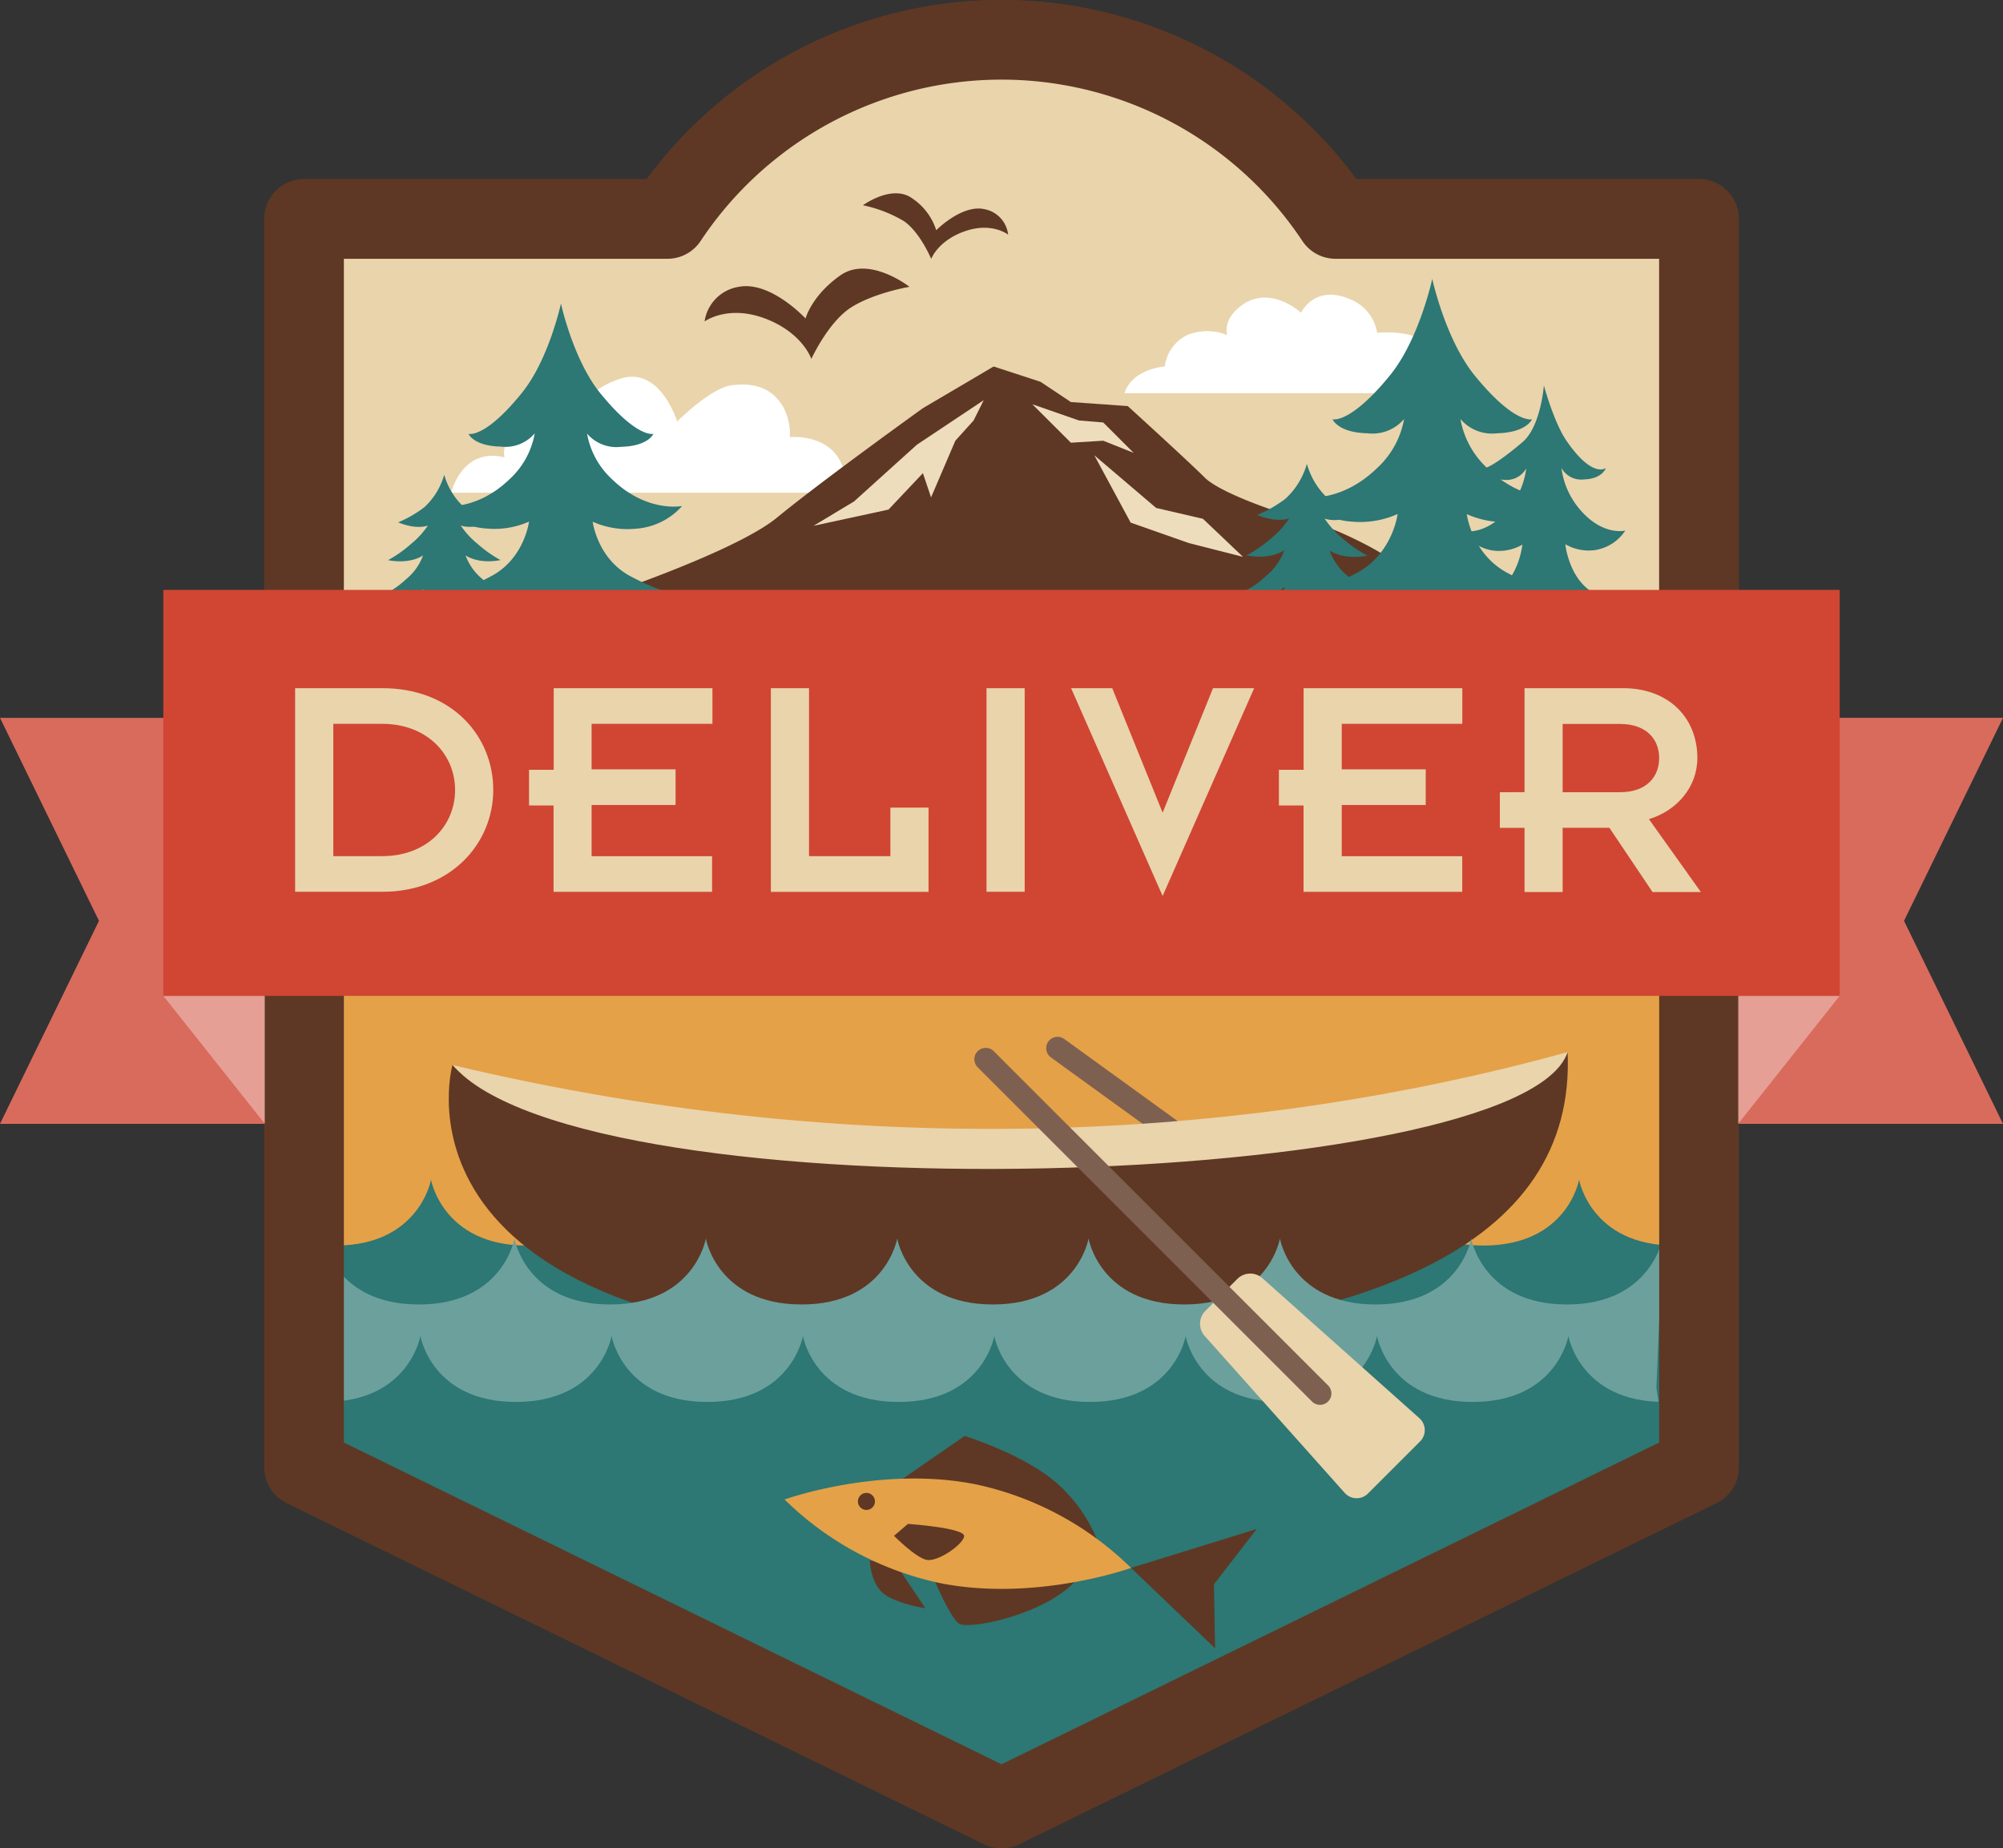 <svg id="Layer_1" data-name="Layer 1" xmlns="http://www.w3.org/2000/svg" viewBox="0 0 352.11 324.99"><rect x="0" y="0" width="352.11" height="324.99" fill="#333333" stroke="none"/><defs><style>.cls-1,.cls-3{fill:#e5a147;}.cls-1,.cls-11,.cls-12{stroke:#5e3824;stroke-width:14px;}.cls-1,.cls-11,.cls-12,.cls-6{stroke-linecap:round;stroke-linejoin:round;}.cls-2{fill:#d96b5c;}.cls-4{clip-path:url(#clip-path);}.cls-5{fill:#7e6050;}.cls-11,.cls-6{fill:none;}.cls-6{stroke:#7e6050;stroke-width:4px;}.cls-7{fill:#2d7774;}.cls-12,.cls-8{fill:#e9d4ac;}.cls-9{fill:#5e3824;}.cls-10{fill:#6ca09d;}.cls-13{fill:#ecb5ae;opacity:0.7;}.cls-14{fill:#fff;}.cls-15{fill:#edddbd;}.cls-16{fill:#d04633;}</style><clipPath id="clip-path"><path class="cls-1" d="M234.78 38.5a70.49 70.49 0 0 0-117.45 0H53.45V258l122.61 60 122.61-60V38.5h-63.89z"/></clipPath></defs><title>Untitled-10</title><path class="cls-2" d="M141.72 197.6H0l17.4-35.69L0 126.22h141.72v71.38zM210.39 197.6h141.72l-17.4-35.69 17.4-35.69H210.39v71.38z"/><path class="cls-3" d="M234.78 38.5a70.49 70.49 0 0 0-117.45 0H53.45V258l122.61 60 122.61-60V38.5h-63.89z"/><g class="cls-4"><path class="cls-5" d="M271.15 234.55a2.81 2.81 0 0 1 .77 4L264.35 249a2.81 2.81 0 0 1-4.09.54l-28.68-23.36a3.22 3.22 0 0 1-.57-4.32l4.7-6.49a3.22 3.22 0 0 1 4.29-.81z"/><path class="cls-6" d="M185.91 184.3l67.33 48.74"/><path class="cls-7" d="M294.41 219c-14.78 0-16.82-11.58-16.82-11.58s-2 11.58-16.82 11.58S244 207.39 244 207.39s-2 11.58-16.82 11.58-16.82-11.58-16.82-11.58S208.28 219 193.5 219s-16.82-11.58-16.82-11.58-2 11.58-16.82 11.58S143 207.39 143 207.39 141 219 126.23 219s-16.82-11.58-16.82-11.58S107.37 219 92.59 219s-16.82-11.58-16.82-11.58S73.73 219 59 219s-16.82-11.58-16.82-11.58v25l-.32 35.78h273.46l-5.18-34.57 1.09-26.25S309.19 219 294.41 219z"/><path class="cls-8" d="M79.54 187.26s39.17 40.13 92.65 40.13 102.3-30.67 103.38-42.4c-53.99 14.92-122.03 19.92-196.03 2.27z"/><path class="cls-9" d="M79.54 187.26s-14.63 51.53 94.53 49.23c66.73-1.41 103-17.71 101.5-51.5-8.01 24.25-172.51 29.5-196.03 2.27z"/><path class="cls-10" d="M275.45 229.36c-14.78 0-16.82-11.58-16.82-11.58s-2 11.58-16.82 11.58S225 217.78 225 217.78s-2 11.58-16.82 11.58-16.82-11.58-16.82-11.58-2 11.58-16.82 11.58-16.82-11.58-16.82-11.58-2 11.58-16.82 11.58-16.82-11.58-16.82-11.58-2 11.58-16.82 11.58-16.82-11.58-16.82-11.58-2 11.58-16.82 11.58-16.82-11.58-16.82-11.58-2 11.58-16.82 11.58-16.82-11.58-16.82-11.58v25l-.27 35.82h273.47l-5.18-34.6 1.09-26.25s-2.05 11.61-16.82 11.61z"/><path class="cls-7" d="M292.53 246.5c-14.78 0-16.82-11.58-16.82-11.58s-2 11.58-16.82 11.58-16.82-11.58-16.82-11.58-2 11.58-16.82 11.58-16.82-11.58-16.82-11.58-2 11.58-16.82 11.58-16.82-11.58-16.82-11.58-2 11.58-16.82 11.58-16.82-11.58-16.82-11.58-2 11.58-16.82 11.58-16.82-11.58-16.82-11.58-2 11.58-16.82 11.58-16.79-11.58-16.79-11.58-2 11.58-16.82 11.58-16.82-11.58-16.82-11.58v25L40 310.77h273.45l-5.18-49.6 1.09-26.25s-2.05 11.58-16.83 11.58z"/><path class="cls-8" d="M249.5 249.34a2.81 2.81 0 0 1 .12 4.12l-9.13 9.13a2.81 2.81 0 0 1-4.12-.12l-24.62-27.6a3.22 3.22 0 0 1 .12-4.36l5.67-5.67a3.22 3.22 0 0 1 4.36-.12z"/><path class="cls-6" d="M173.28 186.24l58.77 58.77"/></g><path class="cls-11" d="M234.78 38.5a70.49 70.49 0 0 0-117.45 0H53.45V258l122.61 60 122.61-60V38.5h-63.89z"/><path class="cls-12" d="M298.66 38.5h-63.88a70.49 70.49 0 0 0-117.45 0H53.45v75.23h245.21V38.5z"/><path class="cls-13" d="M28.71 175.1l17.85 22.5v-22.5H28.71zM323.4 175.1l-17.85 22.5v-22.5h17.85z"/><path class="cls-14" d="M242.09 58.52a7.62 7.62 0 0 0-4.72-5.89c-6.29-2.75-8.65 2.36-8.65 2.36s-5.5-5.11-10.61-1.18c-3.31 2.55-2.36 5.11-2.36 5.11a9.33 9.33 0 0 0-7.07 0 7.17 7.17 0 0 0-3.93 5.5c-6.29.79-7.07 4.72-7.07 4.72h57.37s.39-5.11-3.14-8.25-9.82-2.37-9.82-2.37zM79.29 86.69s1.88-8.14 9.4-6.27c0 0-.94-3.13 3.44-6s9.71.94 9.71.94-1.25-6 7.2-8.77c7-2.32 10 7.52 10 7.52s5.92-5.92 9.56-6.37 7.06.23 9.11 3.87a10 10 0 0 1 1.14 5.24s6.83-.68 9.11 4.78 1.82 5 1.82 5H79.29z"/><path class="cls-9" d="M123.86 56.52s4.06-3 10.65-.51 8.12 7.1 8.12 7.1 3-6.59 7.1-9.13 10.15-3.55 10.15-3.55-7.1-5.58-12.17-2-6.1 7.57-6.1 7.57-6.09-6.59-11.67-5.58a7.21 7.21 0 0 0-6.08 6.1zM177.22 41.26s-2.82-2.26-7.58-.61-5.94 4.87-5.94 4.87-2-4.77-4.85-6.67a23.47 23.47 0 0 0-7.15-2.76s5.19-3.81 8.72-1.17a10.59 10.59 0 0 1 4.16 5.56s4.49-4.56 8.44-3.71a5.14 5.14 0 0 1 4.2 4.49zM102.4 106s26.36-8.55 34.2-15 25.65-19.24 25.65-19.24l12.42-7.32 8.24 2.69 5.34 3.56 10 .71s10.66 9.7 13.51 12.55 13.86 6.57 18.55 7.75 14.2 5.94 16 8.19 16 2.11 18.69 4.11-162.6 2-162.6 2z"/><path class="cls-15" d="M172.93 70.36l-11.76 7.84-11.04 9.97-7.12 4.28 13.18-2.85 6.05-6.41 1.43 4.27 4.27-9.97 3.21-3.56 1.78-3.57zM181.48 71.08l6.77 6.76 5.69-.35 5.35 2.14-5.35-5.35-4.27-.35-8.19-2.85zM192.37 80.05l6.39 11.84 10.24 3.6 9.51 2.42-7.04-6.69-8.23-1.91-10.87-9.26z"/><path class="cls-9" d="M158.11 260.41l11.45-7.92s11.18 3.37 17 9a27 27 0 0 1 6.37 9.42zM213.4 278.56l.2 11.25-14.77-14.13 22.09-6.84-7.52 9.72zM152.9 274.37s.1 3.64 2.17 5.6 7.61 2.8 7.61 2.8l-5-7.44zM163.59 276.22s3.3 8.16 5 9.26 15-1.5 20.56-7.58c2.91-3.18 3.58-2.39 3.58-2.39z"/><path class="cls-3" d="M198.83 275.68s-16.67 6-33.49 2.69a55.44 55.44 0 0 1-27.42-14.72s16.67-6 33.49-2.69a55.44 55.44 0 0 1 27.42 14.72z"/><path class="cls-9" d="M159.61 267.94l-2.45 2.1s3.81 3.85 5.74 4.23 6.32-2.63 6.59-4.13-9.88-2.2-9.88-2.2z"/><circle class="cls-9" cx="152.31" cy="263.99" r="1.5"/><path class="cls-7" d="M276.54 105.1a46.18 46.18 0 0 1-11.5-4.34c-6.32-3.34-7.19-10.36-7.19-10.36a16.18 16.18 0 0 0 8 1.34 12.92 12.92 0 0 0 8.91-4.34s-6.61 1.34-13.22-5a15.43 15.43 0 0 1-4.81-8.73 7.31 7.31 0 0 0 6.47 2.51c5.17-.13 6.11-2.46 6.11-2.46s-3.07.9-10.06-7.68c-5.17-6.35-7.47-17-7.47-17s-2.3 10.69-7.47 17c-7 8.58-10.06 7.68-10.06 7.68s.93 2.34 6.11 2.46a7.31 7.31 0 0 0 6.47-2.51 15.43 15.43 0 0 1-4.83 8.71c-6.61 6.35-13.22 5-13.22 5a12.92 12.92 0 0 0 8.91 4.34 16.18 16.18 0 0 0 8-1.34s-.86 7-7.19 10.36a46.18 46.18 0 0 1-11.5 4.34s15.35 3.67 22.31 1a29.07 29.07 0 0 1-1.55 10.36h7.91a29.07 29.07 0 0 1-1.55-10.36c7.07 2.69 22.42-.98 22.42-.98z"/><path class="cls-7" d="M286.79 107.4a24.91 24.91 0 0 1-7.15-3.46c-3.93-2.66-4.47-8.25-4.47-8.25a8.22 8.22 0 0 0 5 1.06 7.79 7.79 0 0 0 5.54-3.46s-4.11 1.06-8.22-4a13.87 13.87 0 0 1-3-7 4 4 0 0 0 4 2c3.22-.1 3.8-2 3.8-2s-2.29 1.91-6.89-4.75c-2.25-3.26-4-9.77-4-9.77s-.53 7.27-3.79 10c-6.19 5.23-7.11 4.59-7.11 4.59s.58 1.86 3.8 2a4 4 0 0 0 4-2 13.87 13.87 0 0 1-3 7c-4.11 5.06-8.22 4-8.22 4a7.79 7.79 0 0 0 5.54 3.46 8.22 8.22 0 0 0 5-1.06s-.54 5.59-4.47 8.25a24.91 24.91 0 0 1-7.15 3.46s8.93 2.93 13.71.8a26.52 26.52 0 0 1-1.06 8.25h5.43a26.52 26.52 0 0 1-1.06-8.25c4.84 2.06 13.77-.87 13.77-.87zM233.6 103.24c2.88 2.26 7.77.92 7.77.92s-1.65-.27-4.51-2.92a10.36 10.36 0 0 1-3.13-4.45s2.25 1.73 6.64.91a23.56 23.56 0 0 1-4.32-3 16.27 16.27 0 0 1-3.19-3.51c2.51.82 5.64-.61 5.64-.61a22.32 22.32 0 0 1-5-2.87 13.23 13.23 0 0 1-3.76-6.15 13.23 13.23 0 0 1-3.74 6.11 22.32 22.32 0 0 1-5 2.87s3.13 1.43 5.64.61a16.27 16.27 0 0 1-3.19 3.51 23.56 23.56 0 0 1-4.32 3c4.38.82 6.64-.91 6.64-.91a10.36 10.36 0 0 1-3.13 4.45c-2.86 2.65-4.51 2.92-4.51 2.92s4.89 1.34 7.77-.92a10.75 10.75 0 0 1-3.32 4.52 20.31 20.31 0 0 1-4.2 2.75s5.51 1.82 9.27.21a4.94 4.94 0 0 1 0 2.93 7 7 0 0 1-1.88 2.81h8a7 7 0 0 1-1.88-2.81 4.94 4.94 0 0 1 0-2.93c3.76 1.61 9.27-.21 9.27-.21a20.31 20.31 0 0 1-4.2-2.75 10.75 10.75 0 0 1-3.36-4.48zM121.5 105.33a42.79 42.79 0 0 1-10.65-4c-5.86-3.1-6.66-9.6-6.66-9.6a15 15 0 0 0 7.46 1.24 12 12 0 0 0 8.26-4s-6.13 1.24-12.25-4.64a14.3 14.3 0 0 1-4.46-8.09 6.78 6.78 0 0 0 6 2.32c4.79-.12 5.66-2.28 5.66-2.28s-2.84.83-9.32-7.12c-4.79-5.88-6.93-15.79-6.93-15.79s-2.13 9.91-6.93 15.79c-6.48 8-9.32 7.12-9.32 7.12s.85 2.12 5.64 2.24a6.78 6.78 0 0 0 6-2.32 14.3 14.3 0 0 1-4.46 8.09c-6.13 5.88-12.25 4.64-12.25 4.64a12 12 0 0 0 8.26 4A15 15 0 0 0 93 91.71s-.8 6.5-6.66 9.6a42.79 42.79 0 0 1-10.65 4s14.22 3.41 20.68.93a26.94 26.94 0 0 1-1.43 9.6h7.33a26.94 26.94 0 0 1-1.43-9.6c6.44 2.5 20.66-.91 20.66-.91z"/><path class="cls-7" d="M81.72 103.61c2.67 2.1 7.2.85 7.2.85s-1.53-.25-4.18-2.7a9.6 9.6 0 0 1-2.9-4.12s2.09 1.6 6.15.84a21.83 21.83 0 0 1-4-2.82 15.08 15.08 0 0 1-3-3.26c2.32.76 5.22-.57 5.22-.57a20.68 20.68 0 0 1-4.64-2.66 12.26 12.26 0 0 1-3.48-5.7 12.26 12.26 0 0 1-3.48 5.7A20.68 20.68 0 0 1 70 91.84s2.9 1.33 5.22.57a15.08 15.08 0 0 1-3 3.26 21.83 21.83 0 0 1-4 2.82c4.06.76 6.15-.84 6.15-.84a9.6 9.6 0 0 1-2.9 4.12c-2.65 2.46-4.18 2.7-4.18 2.7s4.53 1.24 7.2-.85a10 10 0 0 1-3.08 4.19 18.83 18.83 0 0 1-3.89 2.55s5.11 1.68 8.59.19a4.57 4.57 0 0 1 0 2.71 6.49 6.49 0 0 1-1.74 2.6h7.43a6.49 6.49 0 0 1-1.74-2.6 4.57 4.57 0 0 1 0-2.71c3.48 1.49 8.59-.19 8.59-.19a18.83 18.83 0 0 1-3.89-2.55 10 10 0 0 1-3.04-4.2z"/><path class="cls-16" d="M28.71 103.72H323.4v71.38H28.71z"/><path class="cls-8" d="M51.88 121h15.33c12.27 0 19.5 8.44 19.5 17.9s-7.52 17.9-19.5 17.9H51.88V121zm6.71 29.53h8.62c7.81 0 12.79-5.3 12.79-11.63s-5-11.63-12.79-11.63h-8.62v23.26zM97.31 141.62H93v-6.27h4.34V121h27.9v6.27H104v8h14.76v6.27H104v9h21.18v6.27H97.31v-15.19zM135.51 121h6.71v29.53h14.3V142h6.71v14.82h-27.72V121zM173.42 121h6.71v35.8h-6.71V121zM188.29 121h7.23l8.86 21.89 8.86-21.89h7.23l-16.09 36.54zM229.16 141.62h-4.34v-6.27h4.34V121h27.9v6.27h-21.19v8h14.76v6.27h-14.76v9h21.18v6.27h-27.9v-15.19zM268 145.56h-4.34v-6.27H268V121h17.3c8.1 0 13.08 5.25 13.08 12.26 0 5.19-3.65 9.29-8.51 10.77l9.13 12.81h-8.5l-7.58-11.29h-8.22v11.29H268v-11.28zm6.71-6.27h10.07c4.75 0 6.89-2.79 6.89-6s-2.14-6-6.89-6H274.7v12z"/></svg>